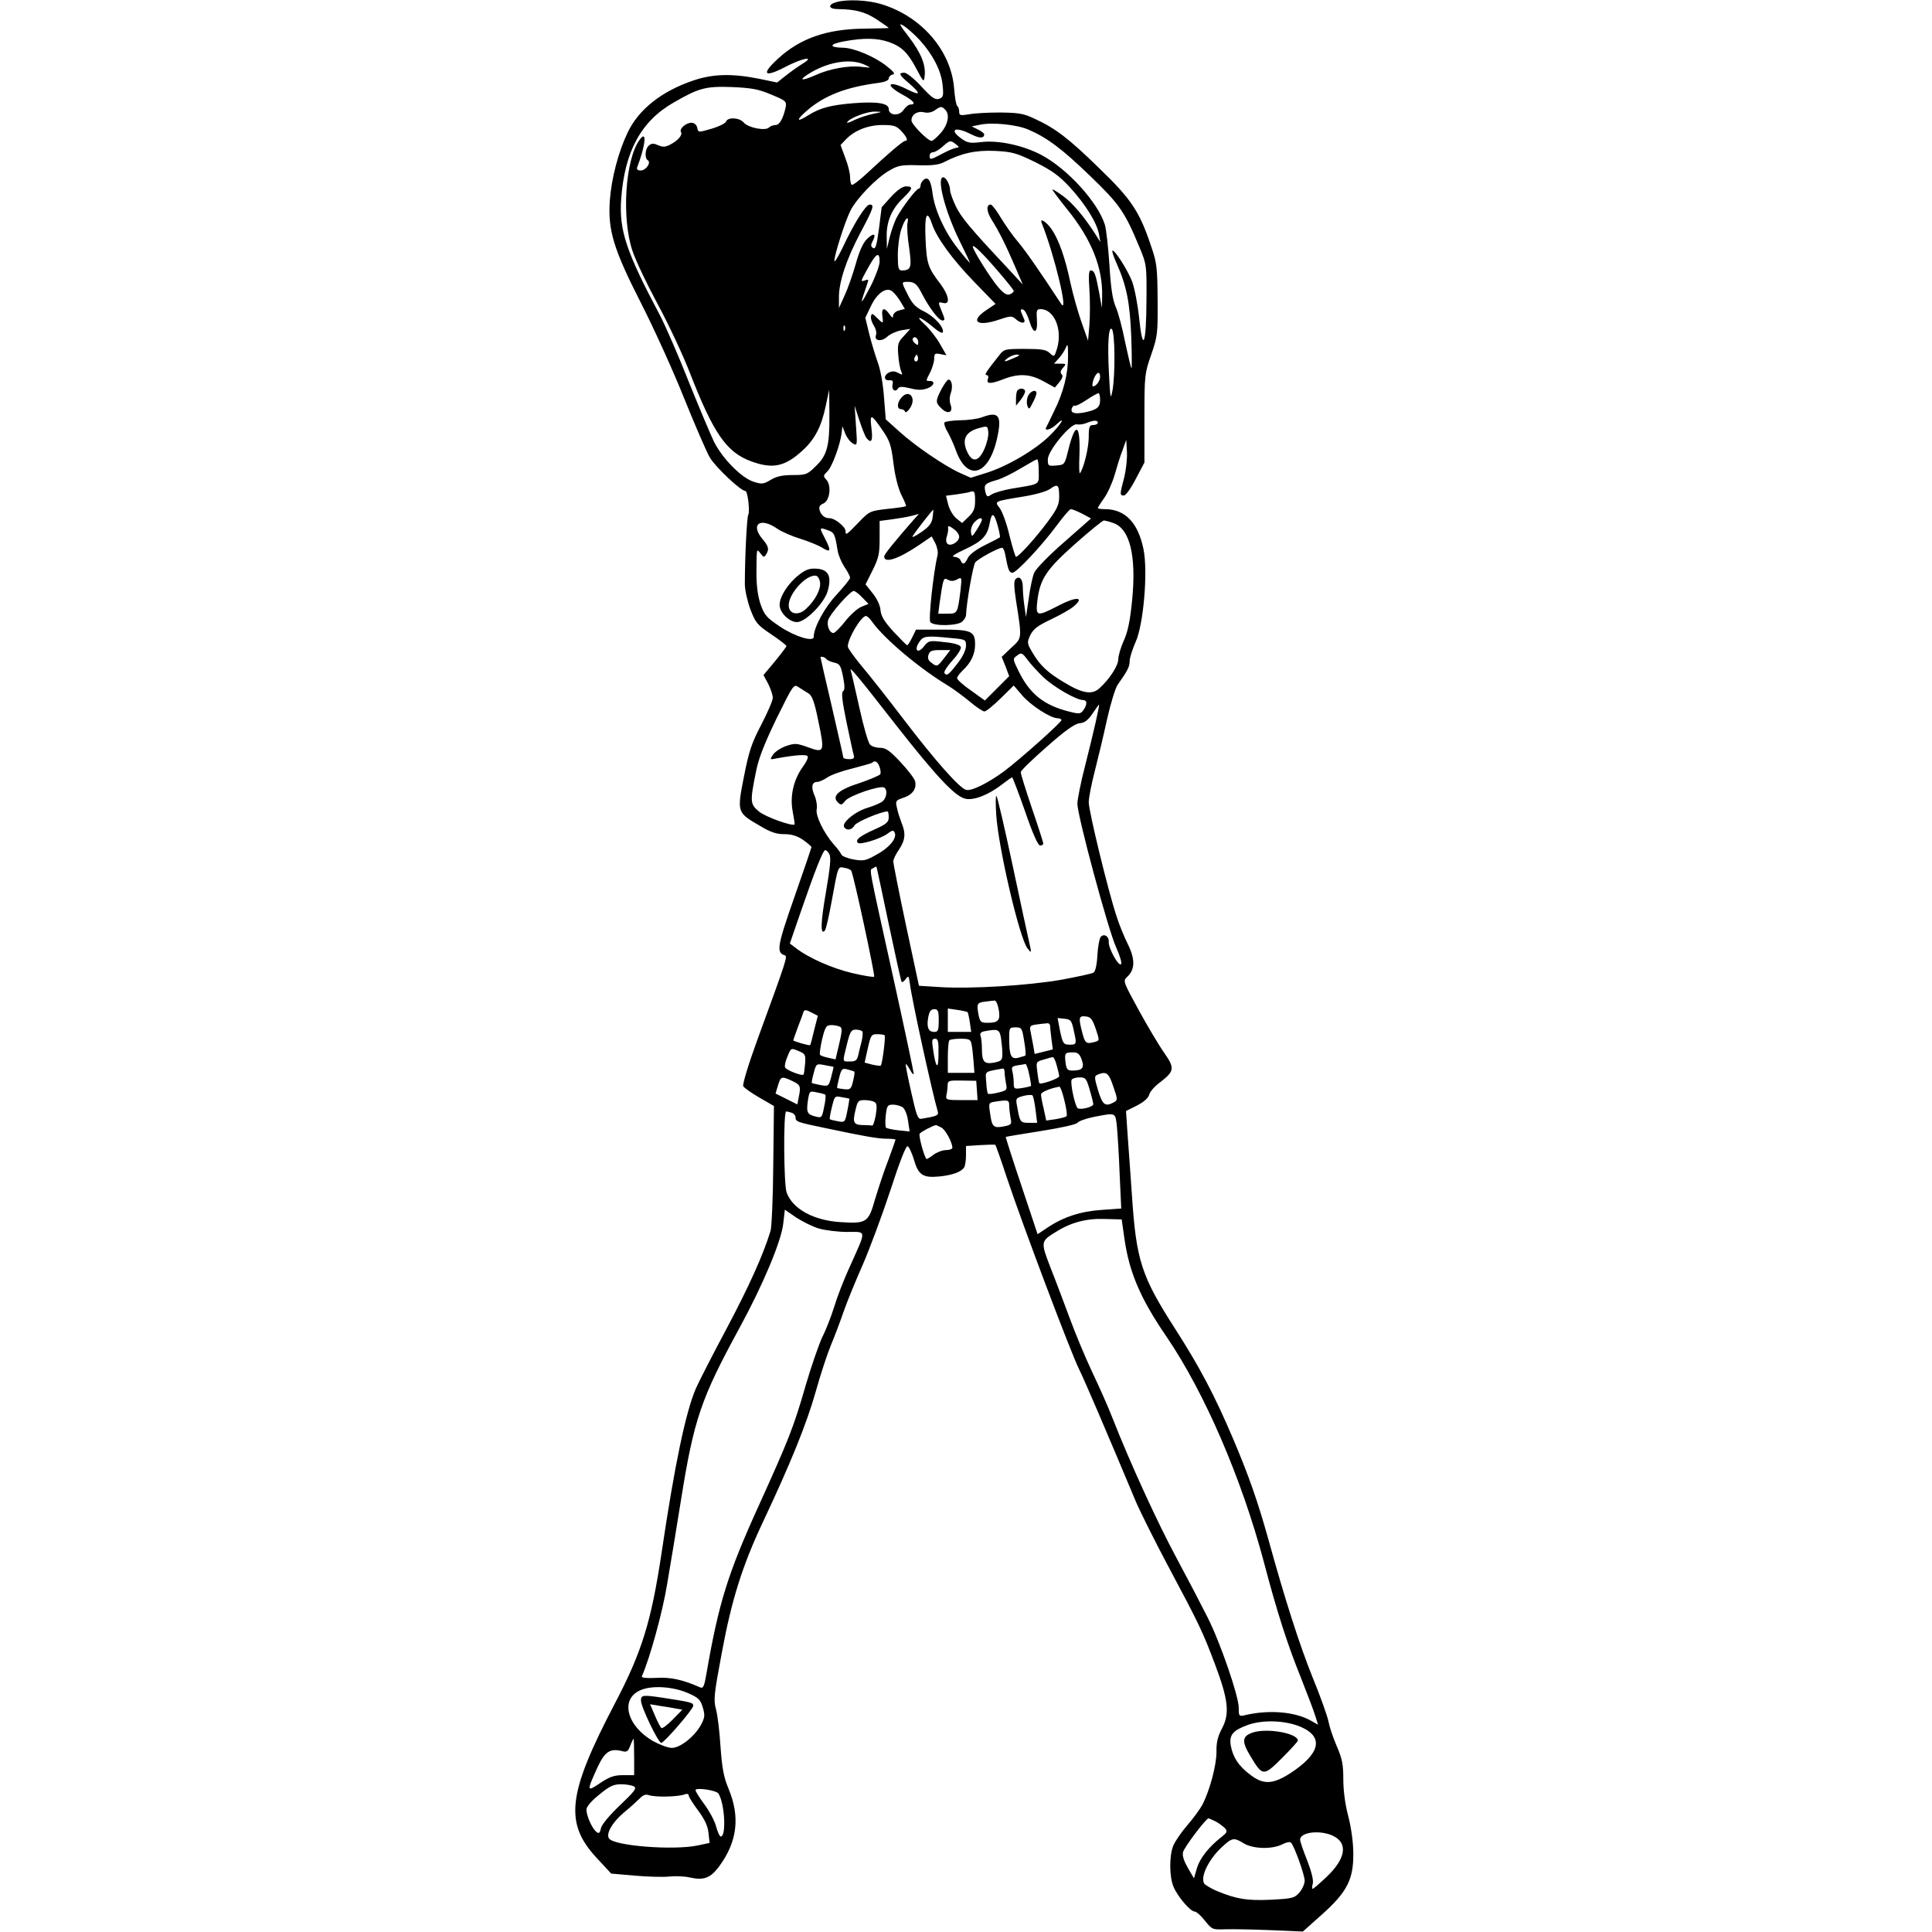 <?xml version="1.0" encoding="utf-8"?>
<!-- Generator: Adobe Illustrator 21.0.0, SVG Export Plug-In . SVG Version: 6.00 Build 0)  -->
<svg version="1.1" id="图层_1" xmlns="http://www.w3.org/2000/svg" xmlns:xlink="http://www.w3.org/1999/xlink" x="0px" y="0px"
	 viewBox="0 0 850 850" style="enable-background:new 0 0 850 850;" xml:space="preserve">
<g transform="translate(0,0) scale(1,1)">
	<path d="M388,1.9c17.7,5.5,30.6,20.6,31.8,37.3c0.3,3.8,0.9,7.1,1.3,7.4c0.5,0.3,0.9,1.4,0.9,2.5c0,1.7,0.4,1.8,4.3,1.2
		c2.3-0.5,8.5-0.8,13.7-0.8c8.1,0.1,10.3,0.4,15.1,2.7c9.2,4.2,15.1,8.7,28.6,21.9c14.1,13.6,17.7,19,22.8,34.4
		c2.5,7.2,2.7,9.5,2.8,23.5c0.1,14.7,0,15.9-2.8,24c-2.9,8.3-3,9-3,28v19.5l-3.8,7.2c-2.1,4.1-4.4,7.3-5.2,7.3
		c-1.9,0-1.9-0.4,0.1-7.9c0.8-3.3,1.4-8.4,1.2-11.3l-0.3-5.3l-1.6,4.5c-1,2.5-2.5,7.4-3.5,10.9s-3.1,8.1-4.6,10.2s-2.8,4.1-2.8,4.4
		c0,0.3,1.3,0.5,3,0.5c9,0,14.7,5.9,17.1,17.7c2,9.8,0,33.2-3.5,40.8c-1.4,3.2-2.6,6.9-2.6,8.4c0,2.4-0.9,4.2-5.3,10.4
		c-1,1.4-3.1,8.3-4.7,15.4c-1.5,7-4,17.3-5.4,22.8c-1.4,5.4-2.6,11.5-2.6,13.5c0,3.8,8.5,38.9,12.2,50c1.1,3.6,3.4,9.2,5,12.4
		c3.3,6.6,3.2,11.2-0.3,14.4c-1.9,1.8-1.8,2,5.2,14.8c3.9,7.1,8.9,15.5,11.1,18.6c4.7,6.7,4.5,8.1-1.6,12.8c-2.5,1.8-4.7,4.3-5,5.6
		c-0.4,1.5-2.3,3.2-5.4,4.8l-4.8,2.4l0.7,10.4c0.4,5.6,1.3,17.6,1.9,26.6c1.9,28.7,4.1,35.6,19,58.8c10.6,16.5,17.3,29.1,25.3,47.9
		c7,16.4,11.1,28.1,15.8,45c7.3,26.4,13.6,46.1,19.4,60.5c3.5,8.5,6.6,17.3,7,19.5s2,7,3.6,10.7c2.4,5.5,2.9,8,2.9,14.6
		c0,4.9,0.8,11.1,2.2,16.3c1.3,5.1,2.2,11.6,2.2,16.4c0.1,11.4-2.8,17-13.9,26.9l-8.3,7.4l-13.9-0.6c-7.6-0.3-16.5-0.5-19.9-0.4
		c-6,0.2-6.1,0.2-9.3-3.8c-1.7-2.2-3.8-4-4.5-4c-1.9,0-7.5-6.6-9.3-10.9c-1.9-4.5-1.9-13.7-0.1-18.1c0.8-1.9,3.6-6,6.2-9
		c2.6-3,5.6-7.1,6.6-9c3.3-6.4,6.2-17.4,6.2-23.2c-0.1-4.3,0.6-6.9,2.5-10.5c3.4-6.5,2.7-12.6-3.3-28.5c-5.3-14-6.7-17-21-43.8
		c-5.7-10.7-11.6-22.7-13.3-26.5c-14.3-34.1-22.8-53.9-25.3-59c-3.5-6.9-24.8-63.3-31.8-84.3c-2.6-7.9-4.9-14.4-5.1-14.5
		c-0.2-0.2-3.2-0.1-6.6,0.1l-6.3,0.4v4.1c0,2.3-0.4,4.7-0.8,5.3c-1.3,2-5.1,3.4-10.9,4c-7.3,0.7-9.3-0.6-11.3-7.7
		c-0.9-2.9-2.1-5.4-2.7-5.6c-0.7-0.3-3.6,7.1-7.6,19.5c-3.6,10.9-9.1,25.7-12.2,32.8c-3.1,7-7,16.5-8.5,20.9s-4,10.9-5.5,14.5
		s-4.5,12.7-6.6,20.2c-4,14.2-11.2,31.9-23,56.9c-9.3,19.7-14,34.6-18.4,58.4c-3.4,18.1-3.6,20.4-2.5,24.5c0.7,2.5,1.6,9.9,2,16.5
		c0.7,9.6,1.4,13.3,3.5,18.4c5.2,12.4,3.9,23.3-4,34.1c-3.9,5.3-6.8,6.4-13.1,5c-2.1-0.5-6.1-0.7-8.9-0.4c-2.7,0.3-9.6,0.1-15.3-0.4
		l-10.3-0.9l-6.4-6.9c-14.3-15.4-12.8-28.2,8-67.9c11.9-22.7,16-35.9,20.6-66.5c5.7-38.6,10.6-61.7,15-72c1.3-3,7.5-15.1,13.7-26.7
		c9.8-18.5,15.9-32,19.2-42.7c0.5-1.6,1.1-14.6,1.2-28.9l0.3-26.1l-6.4-3.7c-3.5-2-6.7-4.3-7.1-5c-0.4-0.8,2.3-9.7,6.2-20.4
		c13.2-36.1,13.4-36.8,12-37.2c-3.7-1.3-3.3-3.9,4.3-25.6c4.1-11.7,7.5-21.7,7.5-22s-1.7-1.8-3.7-3.2c-2.7-1.8-5.1-2.5-8.3-2.5
		c-3.5,0-6.1-0.9-10.9-3.8c-9.8-5.7-9.9-5.8-6.8-21.5c2.2-11.1,3.3-14.6,7.6-22.8c2.8-5.4,5.1-10.7,5.1-11.9c0-1.1-0.9-3.9-2-6.1
		l-2.1-3.9l5.1-6.1c2.7-3.3,5-6.3,5-6.7c-0.1-0.4-3.1-2.7-6.8-5.2c-6.1-4.1-6.8-5-9.1-11c-1.3-3.6-2.4-8.5-2.4-11
		c0-11.8,0.9-29.6,1.5-30.5c0.8-1.3-0.2-10.5-1.3-10.5c-2,0-13.1-10.5-15.6-14.7c-1.5-2.6-6.6-14.4-11.4-26.3
		c-4.7-11.8-13.2-30.5-18.8-41.5c-12.2-23.9-14.7-32.2-13.8-45.3c0.7-9.6,3.7-21.2,7.8-29.8c4.8-10.2,15-18.3,29-23
		c8.5-2.9,16.9-3.1,28.6-0.8l8.2,1.7l3.8-3c2.1-1.7,5.4-4,7.3-5.2c6.1-3.7,0-2.6-7.6,1.4c-9.2,4.8-10.6,3.2-3.3-3.5
		c9.9-9.2,21.8-13.3,38.6-13.4c5.7-0.1,10.3-0.2,10.3-0.3c0-0.2-2.4-1.8-5.2-3.7c-5.2-3.4-9.4-4.5-17.1-4.6c-4.3,0-4.7-2-0.6-3.1
		C372.8-0.4,381.9,0,388,1.9z M397.7,11.4c-2.5-1.5-2.2-0.8,2.2,4.9c5.4,7.1,7.5,12.4,6.9,17.2c-0.3,2.8-0.5,2.7-3.5-3
		c-3.9-7.4-6.6-10-12.2-12c-5.2-1.8-11.1-1.9-19.8-0.3c-6.6,1.2-6.8,2.7-0.3,2.8c4.7,0.1,13.9,3.9,19.1,8.1c3.2,2.5,3.9,3.5,2.6,3.7
		c-0.9,0.2-1.7,1-1.7,1.7c0,0.9-1.7,1.6-4.7,2c-14,1.8-23.5,5.5-31.1,12c-5.2,4.5-4.9,5.6,0.6,2.1c5-3.1,9.7-4.4,19.8-5.2
		c10.2-0.8,15.4,0,15.4,2.5c0,3,4.6,3.3,6.5,0.5c0.9-1.3,2.2-2.4,3-2.4c2.8,0,1.5-1.7-3.5-4.4c-8.2-4.5-6.1-6.5,2.3-2.2
		c5.8,2.9,6,1.9,0.7-2.7c-4.5-3.8-4.9-4.7-2.1-4.7c1,0,4.4,2.7,7.5,6.1c4.5,4.9,6,5.9,7.7,5.4c1.9-0.7,2.1-1.2,1.6-6.1
		c-0.6-6.3-4.3-13.4-10-19.7C402.4,15.2,399.2,12.4,397.7,11.4z M356.9,31.8c-5.9,3.5-4.8,4.2,1.8,1.3c6-2.8,14.8-4.4,20.2-3.7
		c4.6,0.5,4.6,0.5,1.6-0.9C374.5,25.7,365.2,27,356.9,31.8z M322,38.3c-11.6-0.4-14.5,0.4-25.6,6.8c-14.4,8.2-21.6,21.6-23.1,42.4
		c-1,13.8,2.2,23.3,17.2,51.5c2.4,4.7,8.1,17.7,12.5,28.9c4.5,11.2,9.5,23,11.1,26.4c3.9,7.7,12.3,16.1,17.6,17.7
		c3.5,1.1,4.3,1,7.4-0.9c2.5-1.5,5.1-2.1,9.6-2.1c5.8,0,6.5-0.2,10.1-3.8c5.1-4.8,6.2-9,6.1-22.7l-0.1-11l-1.5,7
		c-1.9,9.2-4.8,14.7-10.1,19.6c-7.8,7.2-13.2,8.4-22.9,4.8c-10.7-4-16.4-12.2-26.8-38.9c-3.1-8-9.5-21.6-14.2-30.3
		s-9.7-19.2-11.1-23.5c-4.8-14.5-3.1-40.1,3.2-48.7c3.3-4.6,2.7,2.2-1.1,12.2c-0.3,0.8,0.3,1.3,1.6,1.3c2.3,0,4.7-3.5,3.1-4.5
		c-1.5-0.9-1.2-5.1,0.5-6.5c1.2-1,2.1-1,4.1-0.1s3.1,0.8,5.3-0.3c3.4-1.8,5.5-4.2,4.7-5.5c-0.9-1.4,2.2-4.1,4.6-4.1
		c1.1,0,2.2,0.8,2.5,2c0.6,2.4,0.2,2.4,6.8,0.5c2.9-0.9,5.6-2.2,5.9-3c0.8-2.1,5.9-1.8,7.8,0.4c1.9,2.3,9.5,3.8,11.1,2.2
		c0.6-0.6,1.9-1.1,2.9-1.1c1.8,0,3.4-2.9,4.5-8c0.4-2.4-0.1-2.8-6.4-5.4C333.6,39.2,330.8,38.7,322,38.3z M411.3,48.5
		c-1.4,1-3.2,1.3-4.8,0.9c-2.9-0.7-5.5,1-5.5,3.6c0,1.7,7.2,9,8.9,9c0.5,0,2.3-1.6,4-3.5c3.2-3.7,4.1-8.1,1.9-10.3
		C414.3,46.7,413.9,46.7,411.3,48.5z M385,49.1c-3.5-0.1-11.2,2.8-12.3,4.7c-0.4,0.5,1.1,0.1,3.2-1c2.1-1,5.8-2.2,8.2-2.7
		C388.4,49.2,388.4,49.2,385,49.1z M431,54.9l-3.5,0.7l2.8,1.4c1.5,0.7,2.7,1.7,2.7,2.1c0,1.9-2.2,1.8-5.9-0.1
		c-6.9-3.5-9.8-2.1-4.1,2c2.6,1.9,3.9,2.1,8.8,1.5c7.6-0.9,18.5,1.5,26.4,5.7c11.5,6.1,24.9,20.9,27.9,30.7c0.6,2,1.5,9.9,2,17.7
		c0.6,10.1,1.4,15.3,2.8,18.5c1.1,2.4,2.9,9.3,4.1,15.4c1.3,6,2.5,11.2,2.8,11.5c0.2,0.3,0.2-6-0.1-14c-0.6-14.9-2-22.2-6.6-32.5
		c-1.2-2.6-1.9-5-1.7-5.2c0.8-0.8,6.7,8.4,8.7,13.6c1.1,3,2.5,10.4,3.1,16.3c1.6,15.3,3.1,11.5,3.2-8.2c0.1-15.4,0.1-15.6-3.2-23.5
		c-6.4-15.4-8.8-18.8-21.6-31.1c-12.3-11.9-19-16.9-27.2-20.4C447.3,54.8,436.4,53.7,431,54.9z M388.3,55c-6.4,0-12.5,2.4-16.3,6.5
		l-2.2,2.3l2.1,5.7c1.2,3,2.1,6.8,2.1,8.4c0,1.5,0.3,3.1,0.7,3.4c0.3,0.4,3.4-1.9,6.8-5.1c9.2-8.6,15.8-14.2,16.7-14.2
		c1.5,0,0.8-1.7-1.7-4.4C394.4,55.4,393.3,55,388.3,55z M414.7,64.5c-1.5,1.4-3.5,2.5-4.3,2.5s-1.4,0.7-1.4,1.5c0,2,0.3,1.9,5.8-1
		c2.6-1.4,5.4-2.5,6.2-2.5c1.1-0.1,1-0.4-0.4-1.5C418.1,61.6,418,61.6,414.7,64.5z M437.9,66.4c-8.6-0.4-15,1-22.5,4.9
		c-2.3,1.2-5.4,1.6-11.5,1.4c-7.5-0.2-8.9,0.1-12.9,2.5c-5.5,3.2-14.1,12.1-16.8,17.4c-2.4,4.7-7.2,19.8-7.1,22.2
		c0,0.9,1.6-1.7,3.6-5.8c4.9-10.5,10.2-19,11.9-19c2.2,0,1.8,1.4-4,12.3c-6.2,11.7-9.6,21.9-9.5,28.6v4.6l2.5-5.5
		c1.4-3,3.6-9.3,4.9-13.9c1.5-5.4,3.2-9.3,4.9-10.9c2.9-2.9,4.3-2.5,2.6,0.8c-1,1.8-0.9,2.4,0.1,3.1c1.1,0.7,1.6-1.1,2.6-8.4
		c0.6-5.1,1.2-9.3,1.2-9.5c0.1-0.1,2-2.3,4.2-4.7c2.7-2.9,5-4.5,6.5-4.5c3.3,0,3,1-1.2,5.1c-5,4.7-7.4,10.2-7.3,16.9l0.1,5.5l1.2-5
		c0.7-2.8,2-6.5,2.9-8.4c2.1-4.2,8.8-13.1,9.9-13.1c0.4,0,0.8-0.6,0.8-1.4c0-0.7,0.6-1.9,1.4-2.5c1.9-1.6,3.2,0.3,3.9,6.1
		c1,7.3,5.3,16.8,11,24c2.8,3.6,5.3,6.5,5.4,6.4s-2-4.6-4.7-10c-6.2-12.7-10.1-27.6-7-27.6c1.2,0,3,3.3,3,5.7c0,1,1.1,4,2.4,6.8
		c2.2,4.8,6.5,10,22.3,26.8l7.3,7.9l-3.4-7.9c-4-9.3-7-15.4-10.3-20.6c-2.3-3.7-2.5-6.7-0.4-6.7c0.5,0,2.5,2.5,4.3,5.6
		c1.8,3,5.2,7.9,7.6,10.7c3.6,4.3,9.7,13.1,19,27.3c3.6,5.6-2.9-21.6-8.5-35.5c-1-2.5,2.1-0.5,4.4,2.8c3.2,4.7,5.9,12.5,8.2,23.3
		c1.1,5.1,3.3,13,4.9,17.5l2.9,8.2l0.6-7c0.3-3.9,0.3-10.8,0-15.5c-0.4-5.7-0.3-8.4,0.5-8.4c1.7,0,2.2,1.4,3.7,9.3l1.3,7.2l0.1-5.1
		c0.3-12.7-4.7-25.1-15.3-38.2c-3.6-4.5-6.6-8.5-6.6-8.8s2,0.9,4.5,2.7c4.3,3.1,9.4,9.1,14.4,16.9l2.2,3.5l-0.6-3.5
		c-0.9-5-6-13.2-12.8-20.6c-4.7-5.1-7.8-7.3-15.1-11C447.2,67.3,445.4,66.8,437.9,66.4z M407.2,105.2c0.5,10.8,1,12.5,6.6,19.8
		c3.7,5,4.4,9.1,1.2,8.3c-2.4-0.6-2.4-0.5-0.5,4.1c1.3,3.1,1.3,3.6,0.1,3.6c-1.6,0-6-5.9-9.1-12c-2.1-4.1-3.2-5-6.2-5
		c-2.8,0-2.8,0,0.2,5.9c1.9,3.8,3.5,5.4,7,7.1c4.5,2.2,9,7.1,8.3,9.2c-0.2,0.6-1.8-0.2-3.8-1.9c-5.6-4.8-9.2-6.2-4.3-1.7
		c2.3,2.1,5.4,6.1,6.9,8.8l2.8,4.9l-2.7-0.5c-2.4-0.5-2.7-0.2-2.7,2.1c0,1.4-0.9,4.3-1.9,6.2c-1.7,3.2-1.8,3.6-0.4,3.5
		c3-0.2,2.4,2.2-0.8,3.3c-2.3,0.8-4.3,0.8-7.6-0.1c-3.5-0.8-4.7-0.8-5.3,0.2c-1.1,1.8-2.9,0.4-2.3-1.9c0.3-1.4,0-1.9-1.3-1.8
		c-2.5,0.3-2.8-2-0.5-3.3c1.6-0.8,2.7-0.8,4.3,0.1c1.9,1,2,0.9,1.3-0.7c-0.5-1.1-1.1-4.3-1.3-7.2c-0.4-4.8-0.1-5.7,2.5-8.4l2.8-3.1
		l-3.9,0.6c-2.1,0.4-4.9,1.6-6.2,2.8c-2.6,2.4-6,1.9-5-0.7c0.4-0.9-0.1-2.8-0.9-4.1c-0.9-1.3-1.5-3.2-1.3-4.1
		c0.3-1.5,0.6-1.4,2.6,0.6c2.8,2.8,2.9,2.8,2.4-0.8s0.9-3.9,3.1-0.8c1.3,1.8,1.6,1.9,1.6,0.7c0.1-0.9,1.2-2,2.6-2.3l2.6-0.7l-1.8-3
		c-1-1.7-2.5-3.7-3.5-4.5c-2.6-2.5-6.9,0.4-9.7,6.4l-2.4,5l1.8,7.4c1,4,2.7,9.5,3.7,12.3c1.1,2.9,2.3,9.3,2.7,15l0.8,10l5.9,5.3
		c6.9,6.3,20.1,15.3,26.8,18.3l4.7,2.1l6.7-2.1c9.1-2.8,21.6-10.1,28-16.4c5-4.9,7.6-9.3,2.9-4.9c-2.2,2.1-5.2,3-4.5,1.4
		c0.2-0.4,1.8-3.6,3.5-7.2c4.2-8.3,6.3-16.8,6.2-24.5c0-5-0.2-5.6-1-3.5c-0.6,1.4-2,3.5-3.1,4.7l-2.1,2.3h2.8c2.6,0,2.7,0.1,1.2,1.8
		c-1.2,1.3-1.3,2.2-0.6,2.9c0.7,0.7,0.3,1.7-1,3.4l-2,2.4l-5.1-2.8c-6-3.3-11-3.5-18-0.7c-5.4,2.1-7.3,1.9-6.3-0.5
		c0.3-0.8,0-1.5-0.7-1.5c-1.1,0,0-1.6,5.7-8.8c2-2.6,2.5-2.7,11.1-2.7c7.3,0,9.4,0.3,11,1.8c2,1.9,2.1,1.8,3.3-2.1
		c2.4-8.3-1.3-17.2-7.3-17.2c-1.7,0-1.9,0.6-1.6,4.7c0.4,6.2-1.5,6.6-3.3,0.6c-0.8-2.6-2-4.9-2.8-5.1c-1-0.3-1.2,0-0.8,1.2
		c0.4,0.9,1,2.3,1.3,3.1c0.8,2-1.5,1.9-3.7-0.1c-1.7-1.5-2.3-1.5-7.6,0.3c-9.6,3.2-12.7,0.6-5.3-4.3l4-2.7l-9.4-9.7
		c-9.7-10-16.6-19.5-18.6-25.6C407.8,91.9,406.7,94.5,407.2,105.2z M396.6,100.7c-0.9,2.6-1.6,7.7-1.6,11.5c0,5.8,0.3,6.8,1.8,6.8
		c4-0.1,4.4-1.2,3.2-9.9c-0.7-4.4-1-9.2-0.8-10.6C400.1,94.3,398.3,95.7,396.6,100.7z M428,108.5c0,1.5,7.9,14.1,11.3,18
		c2.3,2.6,3.7,3.5,5,3c0.9-0.4,1.7-1,1.7-1.5c0-0.4-2.9-4-6.4-8.1C432.6,111.7,428,107.2,428,108.5z M382.1,117.5
		c-3.5,6.3-3.7,6.6-1.6,5.9c0.8-0.4,1.5-0.4,1.5-0.1c0,0.2-0.7,2.4-1.5,4.7c-2.3,6.6-1.7,6.1,2.5-2c2.1-4.1,3.9-9,4-10.8
		C387,110.6,385.6,111.2,382.1,117.5z M371.6,143.3c-0.3-0.4-0.6,0.2-0.5,1.3c0,1.1,0.3,1.4,0.6,0.6
		C372,144.5,371.9,143.6,371.6,143.3z M489.2,144.8c-1.5-1.5-2,6.4-1.3,19.7c0.6,11.3,0.7,11.7,1.6,7c0.5-2.8,0.9-9.7,0.8-15.3
		C490.3,150.5,489.8,145.4,489.2,144.8z M401.6,148.9c-0.3,0.5,0.1,1.4,0.9,2.1c1.2,1,1.5,1,1.5-0.3
		C404,148.8,402.4,147.6,401.6,148.9z M403.8,156.9c-0.4-1.1-0.6-1.1-1.2,0c-0.9,1.3,0,2.8,1,1.8C403.9,158.4,404,157.6,403.8,156.9
		z M447.4,156c-1.1,0-2.9,0.7-4,1.5c-2.5,1.9-1.5,1.9,2.7,0C448.6,156.5,449,156.1,447.4,156z M481.1,167c-0.5,1.6-0.7,3-0.2,3
		c1.3,0,3.1-2.4,3.1-4.2C484,163,482.3,163.7,481.1,167z M483.3,173c-0.5,0-2.8,1.3-5.2,2.9c-2.5,1.7-4.8,2.8-5.2,2.6
		c-0.4-0.3-0.9,0.2-1.3,1c-0.8,2.1,1,2.8,5.2,2c5.7-1.1,7.2-2.2,7.2-5.5C484,174.3,483.7,173,483.3,173z M378.1,185l-2.1-6.5
		l0.6,8.9c0.6,8.6,0.6,8.8-1.4,7.7c-1.1-0.6-2.6-2.5-3.3-4.3l-1.3-3.3l-0.3,3c-0.7,5.4-4.3,15.2-6.4,17c-1.7,1.7-1.8,2-0.3,3.6
		c2.3,2.6,1.5,9.1-1.3,10.4c-1.7,0.7-2.1,1.5-1.7,3c0.8,2.3,2.2,3.5,4.5,3.5c2.2,0,6.9,3.8,6.9,5.6c0,2.1,0.4,1.8,5.7-3.7
		c4.8-5,5-5.1,12.7-6c4.3-0.4,8-1,8.2-1.2c0.2-0.1-0.7-2.4-2-4.9c-1.4-2.8-2.8-8.2-3.5-13.9c-1-8.2-1.7-10.1-4.9-14.7
		c-5-7.3-5.6-7.4-4.8-0.8c0.7,5.5,0,7-2.2,4.3C380.7,192.1,379.3,188.6,378.1,185z M478,186.1c-1.4,0.6-3.3,0.8-4.2,0.6
		c-2.6-0.7-12.8,11.6-12.8,15.4c0,2.9,0.2,3,3.7,2.7c3.7-0.3,3.7-0.3,5.4-7.2c3.1-12.4,5.3-11.1,4.8,2.8c-0.2,4.7-0.1,8.2,0.2,7.8
		c1.6-1.8,3.9-11.1,3.9-15.9c0-4.6,0.3-5.3,2-5.3c1.1,0,2-0.5,2-1C483,184.8,481.3,184.8,478,186.1z M456.3,202.1
		c-0.5,0-3.7,1.9-7.3,4c-3.6,2.2-8.3,4.5-10.5,5.1c-5.2,1.5-5.7,2-5,5.1c0.6,2.4,0.9,2.5,2.8,1.2c1.2-0.7,5.1-1.9,8.7-2.5
		c13.1-2.2,12-1.5,12-7.6C457,204.4,456.7,202,456.3,202.1z M462,215.1c-1.5,1.1-6.4,2.5-12,3.4c-12.8,2.1-12.5,2-10.2,5
		c1.1,1.4,3.1,6.8,4.3,12c1.3,5.2,2.6,9.5,2.9,9.5c1.1,0,8.8-8.5,13.9-15.4c4.3-5.8,5.1-7.6,5.1-11.2
		C466,213.2,465.3,212.7,462,215.1z M426.5,216.5c-0.5,0.2-3.1,0.6-5.6,1l-4.7,0.6l1,4c0.6,2.2,2.2,4.9,3.6,6l2.5,2l2.9-2.8
		c2.2-2.1,2.8-3.6,2.8-7C429,216.2,428.7,215.7,426.5,216.5z M410.6,224.3c-0.2-0.3-7.8,9.5-9.1,11.6c-0.4,0.8,1.2,0,3.7-1.7
		c3.5-2.4,4.7-3.9,5.1-6.4C410.5,226,410.7,224.4,410.6,224.3z M471.1,224c-0.5,0-3.3,3.3-6.2,7.2c-6.4,8.7-17.7,20.8-19.5,20.8
		c-1.4,0-1.9-1.4-3-7.3c-0.3-2-1-3.7-1.5-3.7c-1.7,0-10.5,4.8-11.8,6.4c-1,1.2-3.9,17.8-4.1,23.3c0,0.6-0.7,1.9-1.6,2.7
		c-1.9,2-12.7,2.2-14.1,0.3c-0.9-1.1,1.4-22.2,3.2-29.5c0.3-1.2-0.2-3.6-1-5.2l-1.6-3l-5.7,3.9c-9.1,6.1-15.2,8.1-15.2,4.9
		c0-0.9,4.8-6.8,13.3-16.5l2-2.2l-3.4,0.9c-1.9,0.5-5.8,1.1-8.6,1.5l-5.3,0.7v7.7c0,6.7-0.4,8.6-3.1,14l-3.1,6.2l3.2,4
		c1.9,2.4,3.3,5.4,3.4,7.5c0.3,2.6,1.7,4.9,5.7,9.3c3,3.2,5.7,5.9,6,6c0.3,0,1.3-1.5,2.2-3.4l1.7-3.5h11.4c13,0,14.6,0.7,14.6,6.6
		c0,4.1-1.8,8-5.4,11.3c-1.4,1.4-2.6,2.9-2.5,3.5c0,0.6,2.7,3.1,6.1,5.4l6.1,4.4l5.4-5.4l5.3-5.3l-1.6-4.3l-1.7-4.2l4.2-4
		c4.8-4.4,4.8-3.7,2.1-20.8c-0.9-5.9-1-8.6-0.2-9.4c1.7-1.7,3.2,0,3.2,3.6c0,1.8,0.3,5.5,0.7,8.2l0.7,4.9l1.2-8.2
		c0.6-4.6,1.7-9.7,2.4-11.3c0.7-1.7,6.5-7.7,13.2-13.5l11.8-10.4l-3.9-2.1C473.9,224.9,471.7,224,471.1,224z M435.5,229.8
		c-1,5.9-3.2,8.2-10.8,11.8c-4.6,2.1-6.4,3.3-4.9,3.4c1.2,0,2.5,0.7,2.8,1.5c0.9,2.2,1.9,1.8,3.2-1c0.7-1.5,3.6-3.7,7.4-5.6
		c3.5-1.7,6.5-3.3,6.7-3.5s-0.2-2.4-0.9-4.9C437.4,225.6,436.4,225.1,435.5,229.8z M428.6,229.9c-1,1.1-1.6,3-1.4,4.3
		c0.3,2.2,0.5,2.1,2.6-1.2c1.2-1.9,2.2-3.8,2.2-4.3C432,227.4,430.3,228,428.6,229.9z M485.6,229c-0.6,0.1-6.3,4.7-12.6,10.3
		c-12.7,11.3-15.4,15.4-16.6,24.9c-0.8,7.1-0.3,7.2,9.2,2.3c7.8-4.1,11.8-4,6.9,0.2c-1.6,1.4-6.3,4-10.3,5.9
		c-5.7,2.7-7.5,4.1-8.9,6.8c-1.5,3.3-1.5,3.6,1,7.8c3.2,5.5,6.7,8.8,14,13.1c7.9,4.8,12.2,5.5,15.4,2.5c4.5-4,8.3-10,8.3-12.8
		c0-1.5,1.1-5.2,2.4-8.1c1.8-3.9,2.8-8.8,3.7-17.9c1.9-19.5-1-31.4-8.3-33.9C488.1,229.5,486.2,229,485.6,229z M335.5,237.2
		c2.7,3.2,3,4.5,1.5,6.8c-0.8,1.3-1.1,1.2-2.4-0.5c-1.8-2.3-1.7-2.5-1.8,8.5c0,5.8,0.6,10.2,1.8,13.8c1.7,4.8,2.6,5.9,8.6,9.9
		c6.6,4.4,14.8,6.9,14.8,4.5c0-4.1,4.8-13,10.1-18.6c3.2-3.5,5.9-6.8,5.9-7.4c0-0.6-1.1-2.8-2.5-4.8c-1.3-2-2.7-5.2-3-7.3
		c-1.2-7.4-1.5-7.9-4.5-8.9c-3.6-1.3-3.6-1.2-1,3.8c2.8,5.4,2.5,6.3-1.2,4c-1.8-1.1-6.2-2.9-9.8-4s-8.2-3.1-10.2-4.5
		C334.4,227.4,330,230.7,335.5,237.2z M419.4,232.6c-1.8-1.3-2.4-1.4-2.3-0.4c0.2,0.7-0.1,2.4-0.5,3.7c-0.5,1.3-0.4,2.7,0.2,3.3
		c1.4,1.4,5.2-0.8,5.2-3.1C422,235.1,420.8,233.5,419.4,232.6z M417.1,255.1c-2-1.1-2.1-0.9-3.7,10.1l-0.6,4.8h4
		c4.5,0,4.5-0.1,5.8-10.4c0.6-5.7,0.6-5.8-1.5-4.7C419.7,255.7,418.4,255.8,417.1,255.1z M375.6,260c-1.6,0-10.6,10.3-11.3,12.9
		c-0.6,2.5,0.7,5.6,2.4,5.6c0.6,0,2.9-2.3,5.1-5.1s5.4-5.7,7.1-6.4l3.2-1.3l-2.7-2.8C377.9,261.3,376.2,260,375.6,260z M381,271
		c-2.1,0-8,9.9-8,13.4c0,0.8,2.7,4.5,5.9,8.4c3.3,3.9,11.7,14.5,18.6,23.6c13.9,18.2,24.5,30.2,27.5,31.1c2.3,0.7,9.6-2.9,16.8-8.2
		c7.3-5.5,25.2-21.5,25.2-22.5c0-0.4-0.8-0.8-1.7-0.8c-3.1,0-11.9-5.7-15.7-10.2l-3.6-4.2l-5.8,5.7c-3.2,3.1-6.3,5.7-7.1,5.7
		c-0.7,0-3.6-1.9-6.4-4.3c-2.9-2.4-7-5.4-9.2-6.8c-12.6-7.5-28.2-20.6-33.7-28.2C382.8,272.2,381.5,271,381,271z M404.4,282.5
		c-2.4,3.6-0.6,5.3,2,2c2.2-2.7,2.4-2.8,9-2c4.4,0.4,6.9,1.2,7.3,2.1c0.3,0.8-1.2,3.3-3.6,5.9c-2.3,2.5-3.9,5-3.6,5.6
		c1,1.5,1.9,0.8,5.9-4.4c2.2-2.8,3.6-5.8,3.6-7.6c0-2.7-0.1-2.8-6.7-3.4C407.3,279.6,406.2,279.8,404.4,282.5z M418.1,286h-4.5
		c-3.6,0-4.6,0.4-5.1,2.1c-0.5,1.4-0.1,2.5,1.2,3.4c2.5,2,2.7,1.9,5.7-2L418.1,286z M452,290.2c-2.3-3.1-2.7-3.2-4.5-1.8
		c-2,1.4-2,1.5,0.6,6.8c5,10.2,11.2,15.1,22.4,17.9c4.3,1.1,4.9,1,6.1-0.6c1.8-2.5,1.8-4.5-0.1-4.5c-3,0-13-5.8-17.5-10.1
		C456.5,295.5,453.3,292,452,290.2z M361,289.2c0,0.2,2.2,10,5,21.8c2.7,11.8,5,21.8,5,22.2c0,0.5,1.2,0.8,2.6,0.8
		c1.9,0,2.4-0.4,2-1.8c-0.3-0.9-1.7-7.5-3.2-14.6c-1.9-9.2-2.3-13-1.5-13.5s0.8-2.2,0-6.4c-1-5-1.5-5.7-4-6.2
		c-1.6-0.4-3.1-1.1-3.4-1.6C363,289.1,361,288.6,361,289.2z M374.3,295c0.3,0.9,2,8.3,3.8,16.4c1.8,8.2,3.9,15.5,4.7,16.2
		c0.7,0.8,2.7,1.4,4.4,1.4c2.5,0,4.2,1.2,8.9,6.2c3.3,3.5,6.2,7.3,6.5,8.5c0.8,3.2-1.1,6-5.2,7.3c-3.3,1.1-3.5,1.4-2.8,4.3
		c0.3,1.8,1.3,4.7,2,6.6c2,4.8,1.7,7.7-1.1,11.9c-1.4,2-2.5,4.3-2.5,5.2c0,0.8,2.5,13.5,5.6,28.1l5.7,26.6l9.6,0.6
		c13.7,0.8,38.5-0.7,53.3-3.3c6.9-1.3,13.2-2.6,13.9-3.1c0.8-0.4,1.5-3.5,1.7-7.6c0.2-3.7,0.9-7.3,1.4-8c1.4-1.8,3.8-0.4,3.6,2.1
		c-0.2,2.7,4.3,10.9,5.4,9.8c0.5-0.5-0.5-3.7-2.1-7.3c-3.4-7.2-17.1-58-17.1-63.3c0-1.8,1.5-9.4,3.4-16.7
		c3.9-15.4,6.5-26.9,6.1-26.9c-0.1,0-1.4,1.8-2.8,3.9c-2,2.9-3.4,4.1-5.7,4.3c-2.1,0.2-6.3,3.1-14.4,10.3
		c-6.3,5.5-11.5,10.5-11.5,11.2c-0.1,0.7,2.2,7.8,4.9,15.9c2.8,8.1,5,15.1,5,15.5c0,0.5-0.6,0.9-1.4,0.9c-0.9,0-3.3-5.3-6.6-15
		c-2.9-8.3-5.5-15-5.7-15c-0.3,0-2.2,1.4-4.3,3c-5.9,4.6-12.5,7.3-16.3,6.4c-4.5-1-12.7-9.7-30.5-32.4
		C377.2,297.2,373.5,292.8,374.3,295z M351.3,302.3c-2.1-1.4-2.3-1.1-9.7,13.9c-5.4,11.2-7.9,17.6-9,23.3
		c-2.7,13.4-2.6,14.3,1.4,17.6c2.8,2.3,14.7,6.6,15.6,5.6c0.1-0.1-0.3-2.8-0.9-6c-1.2-6.7,0.5-13.9,4.7-19.6
		c1.4-1.9,2.3-3.8,1.9-4.4c-0.5-0.9-5.6-0.5-13.3,0.9c-3.4,0.7-3.4,0.7-1.9-1.6c0.9-1.3,3.5-3,5.8-3.8c3.9-1.3,4.7-1.2,9.7,0.6
		c7.1,2.6,7.3,2.1,4.4-11.7c-1.7-8.4-2.7-11.1-4.4-12.1C354.5,304.3,352.5,303.1,351.3,302.3z M383.8,335.5
		c-0.2,0.3-4.2,1.4-8.8,2.6c-4.6,1.1-9.6,2.9-11.1,4c-1.5,1-3.4,1.9-4.3,1.9c-2.4,0-2.9,2.2-1.2,6.1c0.8,1.8,1.2,4.5,0.9,6
		c-0.5,2.9,3.1,10.3,7.5,15.4c1.7,1.8,3.1,3.8,3.4,4.5c0.2,0.6,2.5,1.6,5.2,2.1c4.4,0.8,5.4,0.6,9.9-1.9c5.7-3,9.3-7.2,8.4-9.7
		c-0.6-1.4-1-1.4-3.4,0.4c-3.1,2.2-11.9,4.9-12.9,3.9c-1.2-1.3,0.8-2.9,7.2-5.8c5.4-2.4,6.4-3.3,6.4-5.4c0-1.4-0.2-2.6-0.5-2.6
		c-2.8,0-13.7,4.6-14.5,6.1c-1.2,2.1-3.5,2.5-4.6,0.8c-1.2-1.9,4.8-6.9,10.3-8.5c2.9-0.9,6-2.2,6.8-3c1.7-1.8,2-5,0.5-5.9
		c-1.8-1.1-15.2,3.5-17.1,5.8c-1.6,2-1.9,2-3.3,0.7c-2.8-2.8,0.4-5.6,9.9-8.6c4.6-1.6,8.6-3.3,8.8-3.8c0.3-0.6,0.1-2.1-0.4-3.4
		C386.1,335.1,384.9,334.4,383.8,335.5z M363.1,374c-1,0-4.4,8.6-11.2,28.3l-4.4,12.8l2.5,1.9c5.6,4.4,16.3,9.1,24.9,11.1
		c5.1,1.2,9.4,1.9,9.7,1.6c0.5-0.4-9.1-45.2-10.1-46.6c-0.2-0.5-1.6-1.1-3-1.3c-2.9-0.6-2.7-1.1-5.6,14.7c-1.2,6.6-2.5,12.4-3,12.9
		c-2,2.3-1.9-3.3,0.5-17c1.8-10.5,2.3-15.2,1.5-16.5C364.4,374.8,363.5,374,363.1,374z M385.6,381.3c-0.1-0.1-0.8,0.2-1.5,0.7
		c-1.7,1-2.5-3.5,9.4,50.4c4.7,21.3,8.5,39.3,8.5,40c-0.1,0.6-0.8-0.2-1.6-1.7c-0.9-1.6-1.7-2.7-1.9-2.5c-0.2,0.1,0.9,5.7,2.4,12.3
		c2.4,10.7,2.9,12,4.6,11.7c6.7-1.1,7.5-1.5,7.1-3.1c-2.5-8.5-11.5-49.6-12.3-56.4c-0.5-3.4-0.6-3.6-1.8-2c-0.7,1-1.6,1.6-1.8,1.3
		c-0.3-0.3-2.8-11.8-5.7-25.5C388.1,392.7,385.7,381.4,385.6,381.3z M437.6,440.2c-0.6,0-2.6,0.3-4.3,0.5c-3.5,0.4-3.7,1-2.7,6.2
		c0.6,2.7,1.1,3.1,3.8,3.1c4.9,0,5.8-1.1,5-5.8C439,441.9,438.2,440.1,437.6,440.2z M359.8,446.9l-2.9-1.5c-2.3-1.2-3-1.2-3.4-0.2
		c-0.2,0.7-1.3,3.8-2.5,6.8c-1.1,3-2,5.6-2,5.7c0,0.4,7.2,2.5,7.4,2.1c0.2-0.1,1-3.1,1.8-6.6L359.8,446.9z M411,444
		c-1.4,0-2.1,0.9-2.6,3.5c-0.8,4.4,0,6.5,2.6,6.5c1.7,0,2-0.6,2-5C413,444.7,412.7,444,411,444z M421.1,444.3l-4.1-0.6v5.2v5.1h5.1
		h5.2l-0.6-4.1c-0.3-2.2-0.8-4.3-1-4.6C425.4,445.1,423.3,444.6,421.1,444.3z M477.7,447.2c-3.1-0.4-3.3,0.5-1.5,7.3
		c1.2,4.6,1.7,4.9,5.5,3.9c2.1-0.6,2.1-0.6,0.4-5.7C480.6,448.4,479.9,447.4,477.7,447.2z M468.3,448.2l-3-0.3l1.1,5.8
		c1.1,5.1,1.5,5.8,3.6,5.9c3.7,0.1,3.8-0.1,2.5-5.8C471.5,448.9,471.1,448.5,468.3,448.2z M460.8,450.2c-0.7,0-2.8,0.3-4.6,0.5
		c-3,0.4-3.3,0.7-2.8,3.1c0.3,1.5,0.8,4.3,1.2,6.3l0.6,3.6l4-1l4-1l-0.6-4.5c-0.3-2.5-0.6-5.1-0.6-5.8
		C462,450.6,461.4,450.1,460.8,450.2z M365.9,451c-2.4,0-2.8,0.6-4.2,6.2c-0.8,3.5-1.2,6.6-0.9,6.9c0.4,0.4,2.1,1,3.7,1.3l3.1,0.7
		l1.6-6.8c1.2-5.1,1.4-7,0.5-7.5C369,451.4,367.3,451,365.9,451z M446.8,452c-2.7,0-2.8,0.2-2.8,4.7c0,7.7,0.8,9.4,3.9,8.7
		c1.4-0.4,2.9-0.8,3.2-1c0.3-0.1,0.1-3-0.5-6.3C449.7,452.3,449.5,452,446.8,452z M376.6,453c-2.1,0-2.6,0.8-4,6.5
		c-2,8.1-2.1,7.5,1.4,7.5c2.4,0,3.1-0.5,3.6-2.8c0.3-1.5,1-4.2,1.5-6.1c0.4-1.9,0.6-3.8,0.3-4.3C379.1,453.4,377.8,453,376.6,453z
		 M433.2,453.7c-1.6,0.3-2.2,0.9-1.8,2c0.3,0.8,0.6,3.3,0.6,5.6c0,5.9,1,7,5.4,6.2c3.2-0.7,3.6-1,3.6-3.9c0-1.7-0.3-4.8-0.6-6.9
		C439.7,452.8,439.1,452.6,433.2,453.7z M385.9,455c-2.5,0-2.8,0.4-4.1,6.2l-1.4,6.3l3.4,0.9c1.8,0.4,3.5,0.6,3.7,0.4
		c0.7-0.7,2.2-12.7,1.7-13.3C388.9,455.2,387.4,455,385.9,455z M411.4,457c-1.4,0-1.5,0.7-0.9,4.6c1.2,8.5,2.4,9.5,2.4,2.1
		C413,458.2,412.7,457,411.4,457z M422.6,457c-2.3,0-4.6,0.3-4.9,0.7c-0.4,0.3-0.7,3.7-0.7,7.5v6.8h5.9h5.8l-0.4-5.3
		c-0.2-2.8-0.6-6.2-0.9-7.5C427,457.3,426.3,457,422.6,457z M351.3,462.4c-3.3-1.4-3.3-1.4-4.8,2.3c-0.9,2-1.4,4.2-1.1,4.9
		c0.5,1.2,7.4,3.9,8.1,3.2c0.2-0.2,0.5-2.3,0.7-4.7C354.5,464,354.3,463.6,351.3,462.4z M472.1,463c-3.6,0-3.8,0.3-3.3,4.5
		c0.4,3,0.8,3.5,3.1,3.5c4.3,0,5.3-1.2,4-4.8C475,463.7,474.2,463,472.1,463z M463.2,465.1c-0.4,0-2.2,0.5-4.1,1.1
		c-3.3,0.9-3.3,1-2.7,5.5c0.3,2.6,0.7,4.8,0.9,4.9c0.6,0.7,8.7-2.1,8.7-3.1c0-0.5-0.5-2.7-1.1-4.8
		C464.4,466.7,463.6,465,463.2,465.1z M362.8,468.6c-3.7-0.7-3.7-0.6-4.8,3.5c-0.6,2.2-1,4.2-0.8,4.4c0.2,0.1,1.9,0.5,3.8,0.9
		c3.5,0.6,3.6,0.5,4.7-3.6c0.6-2.4,1.1-4.3,1-4.4S364.8,469,362.8,468.6z M451.2,468.1c-0.4,0.1-2,0.4-3.5,0.6
		c-2.4,0.4-2.8,0.8-2.3,2.6c0.3,1.2,0.6,3.5,0.6,5.1c0,2.7,0.2,2.8,3.6,2.3c2-0.3,3.8-0.8,4-0.9c0.1-0.2-0.2-2.5-0.8-5.1
		C452.3,470.1,451.5,468.1,451.2,468.1z M372.9,470.5c-2.4-0.6-2.7-0.3-3.7,3.6c-0.6,2.4-1,4.4-0.9,4.5c0.1,0.2,1.5,0.4,3.1,0.6
		c2.7,0.3,3.1-0.1,3.9-3.5c0.5-2.1,0.8-4,0.6-4.2S374.3,470.9,372.9,470.5z M441.3,470.1c-8.4,1.5-7.8,1-7.4,5.9
		c0.1,2.5,0.5,4.8,0.7,5.1c0.2,0.4,2.2,0.2,4.5-0.4c3.9-0.9,4.1-1.2,3.5-4c-0.3-1.6-0.6-3.8-0.6-4.8
		C442,470.8,441.7,470.1,441.3,470.1z M482.9,472.8c-1.5,0.6-1.5,1.2,0.2,6.9c2,6.5,3.1,7.3,6.9,5.3c1.8-1,1.8-1.2-0.2-7
		C487.8,472,486.8,471.2,482.9,472.8z M342.3,477.5l-1.1,3.6l4.8,2.4l4.8,2.4l0.6-3.1c1-4.9,0.8-5.5-2.8-7.2
		C343.9,473.4,343.5,473.5,342.3,477.5z M475,474c-1.6,0-3.2,0.5-3.5,1c-0.8,1.3,1.5,11.9,2.7,12.6c1.3,0.8,6.8-0.6,6.8-1.8
		c0-0.5-0.7-3.4-1.6-6.4C478,474.5,477.6,474,475,474z M429.5,475.5l-6.2-0.1c-5.8-0.1-6.3,0-6.4,2c0,1.1-0.2,3.1-0.5,4.3
		c-0.4,2.2-0.1,2.3,6.7,2.3h7l-0.3-4.3L429.5,475.5z M466.1,478.1c-4.1,0.7-8.1,2.4-8.1,3.4c0,0.8,0.5,3.6,1.2,6.4l1.1,5.1l4.1-0.6
		c2.3-0.4,4.4-0.9,4.8-1.3c0.4-0.3,0-3.4-0.9-6.9C467.5,480.8,466.5,478,466.1,478.1z M359.3,480.6c-3.1-0.7-3.2-0.7-3.9,3.9
		c-0.7,5-0.2,5.9,3.7,6.8c2.4,0.6,2.6,0.3,3.5-4.4c0.6-2.7,0.8-5.1,0.5-5.3C362.8,481.4,361.1,480.9,359.3,480.6z M454.2,481.9
		c-0.4-0.3-2.2-0.2-4.1,0.3c-3.2,0.9-3.3,1.1-2.6,4.6c1.2,6.9,1.4,7.2,5.2,7.2h3.6l-0.7-5.7C455.2,485.1,454.6,482.2,454.2,481.9z
		 M370.3,482.7c-3.1-0.6-3.1-0.5-4.3,4.4c-0.7,2.8-1.1,5.1-0.9,5.3c0.2,0.2,1.8,0.6,3.5,0.9c3.1,0.6,3.2,0.5,4.2-4.6
		c0.6-2.9,0.9-5.2,0.9-5.3C373.6,483.3,372.1,483,370.3,482.7z M380.4,484c-2.8,0-3.1,0.3-4.1,4.7c-1.3,5.4-0.7,6.3,4,6.3
		c1.5,0,3,0.1,3.4,0.2c0.4,0.2,1.1-1.9,1.6-4.6c0.6-3.7,0.5-5.1-0.5-5.7C384.1,484.4,382.1,484,380.4,484z M437.7,484.7
		c-2.7,0.4-2.8,0.6-2.1,5.1c0.8,6,1.5,6.6,5.9,5.8c3.5-0.7,3.7-0.9,3.1-3.8c-0.3-1.7-0.6-4.1-0.6-5.4
		C444,483.9,443.6,483.8,437.7,484.7z M392.9,486c-2.4,0-2.7,0.4-3.2,4.7c-0.3,2.7-0.2,5.1,0.1,5.4c0.4,0.4,2.9,0.9,5.5,1.2l4.9,0.5
		l-0.7-4.7c-0.3-2.5-1.4-5.2-2.3-5.9C396.3,486.6,394.4,486,392.9,486z M345.9,489c-1.3,0-1.1,32.2,0.2,35.7
		c2.7,7.3,12,12.3,23.9,13c11.2,0.7,12.1,0.1,14.9-9.8c1.4-4.6,3.9-12.4,5.8-17.2c1.8-4.9,3.3-9.1,3.3-9.3c0-0.2-1.7-0.4-3.7-0.4
		c-4.1,0-10.2-1.1-27.2-4.7c-12.6-2.6-13.1-2.8-13.1-4.8c0-0.7-0.7-1.6-1.6-1.9C347.5,489.3,346.4,489,345.9,489z M481.2,491.4
		c-3.5,0.7-6.7,1.9-7.2,2.6c-0.4,0.7-7.2,2.2-16,3.6c-8.4,1.3-15.4,2.5-15.5,2.6c-0.1,0.2,3,9.9,6.9,21.5l7.1,21.3l4.5-3
		c6.9-4.6,14.5-7.1,23.8-7.7l8.5-0.6l-0.7-15.1c-0.3-8.3-0.9-17.7-1.2-20.9C490.7,489.3,491.1,489.5,481.2,491.4z M411.8,495
		c-1.4,0.2-6.7,3-7.2,3.8c-0.5,0.9,1.9,9.9,3,11.1c0.1,0.2,1.5-0.6,3-1.8c1.5-1.1,4-2.1,5.5-2.1c1.6,0,2.9-0.5,2.9-1
		c0-2.4-3-7.9-4.8-8.9C413,495.5,412,495,411.8,495z M350.2,535.6l-4.9-3.4l-0.7,6.1c-0.8,7.6-8.9,27-19.4,46.2
		c-16.8,30.9-19.9,39.8-25.6,75.5c-2,12.4-4.7,29-6.1,37c-1.9,11.8-7.4,32-11.1,40.5c-0.3,0.7,1.9,0.9,6.3,0.7
		c6.3-0.4,11.7,0.8,19.4,4.2c1.3,0.6,1.8-0.6,2.8-6.6c5.3-30.5,9.3-43.4,22.7-72.9c13.6-30,15.5-34.8,20.9-53.5
		c2.5-8.5,5.8-18,7.3-21.2c1.6-3.1,3.9-9.1,5.2-13.2c1.2-4.1,4.3-12.2,7-18c7.3-16.3,7.4-15-1.3-15c-4,0-9.6-0.7-12.4-1.5
		C357.5,539.7,353,537.4,350.2,535.6z M493.5,536.5l-7.5-0.2c-7.9-0.3-14.8,1.5-21.3,5.6c-6.9,4.2-6.9,4.4-2.6,15.6
		c2.2,5.5,5.9,15.4,8.4,22.1c2.4,6.6,6.9,17.4,10,24c3.1,6.5,7.2,15.7,9,20.4c7.9,20.1,19.8,46,28.2,61.6c5,9.3,11.1,21,13.6,26
		c5.7,11.3,13.7,34.7,13.7,39.8c0,3.7,0.1,3.8,2.8,3.2c10.5-2.5,22-1.5,28.9,2.4l3.2,1.8l-1.3-4.1c-0.7-2.3-3.6-9.8-6.3-16.7
		c-5.8-14.3-10.5-28.9-16.2-50.6c-9.9-37.2-26.2-74.8-42.8-99.2c-11.6-16.9-16.5-28.5-18.6-43.3L493.5,536.5z M281.8,743.6
		c-9.1,3.9-6.1,15.7,5.5,22.4c2.9,1.6,6.6,3,8.3,3c3.7,0,10.1-5.1,12.9-10.3c1.6-3.1,1.7-4.1,0.7-7.5s-1.9-4.3-6.5-6.3
		C296.1,742,286.8,741.4,281.8,743.6z M549,758.9c-6.6,2.4-8.3,4.4-7.5,9.1c0.9,5.1,3.5,9,8.4,12.7c5.9,4.6,10,4.4,17.7-0.5
		c13.2-8.6,15-15.9,4.8-20.4C565.7,756.9,555.7,756.5,549,758.9z M278.7,765c-0.1,0-0.8,1.4-1.4,3c-1,2.6-1.5,3-3.7,2.4
		c-5.2-1.3-7.5,0.3-10.6,6.9c-5,10.9-4.9,11.2,1,7.2c4.2-2.8,6.2-3.5,10.1-3.5h4.9v-8C279,768.6,278.9,765,278.7,765z M273.3,785
		c-3.4,0-5.1,0.8-9.7,4.6c-3.4,2.7-5.6,5.3-5.6,6.5c0,2.7,2.4,8.1,4.2,9.7c1.3,1.1,1.7,0.8,2.2-1.5c0.4-1.7,3.9-5.8,8.4-10.1
		c6.2-5.9,7.4-7.4,6.2-8.2C278.2,785.5,275.6,785,273.3,785z M306,787.6c0,0.5,1.7,3.3,3.8,6.1c2.1,2.8,4.5,7.1,5.2,9.7
		c0.7,2.5,1.6,4.6,2.1,4.6c2.5,0,1.8-14.4-1-18.9C315.1,787.6,306,786.3,306,787.6z M285.5,789.8c-1.4-0.5-2.6-0.1-4.1,1.5
		c-1.2,1.2-4.4,4.1-7.2,6.4c-4.9,4.2-7.6,9-6.3,11.1c2,3.3,28.4,5.4,39.2,3.1l5.1-1.1l-0.5-4.4c-0.3-3.1-1.7-6-4.6-9.9
		c-2.2-3-4.1-5.9-4.1-6.6s-0.8-0.9-2.2-0.3c-1.3,0.4-4.8,0.8-7.8,0.8C290,790.5,286.6,790.2,285.5,789.8z M531.7,800
		c-1.1,0-10.6,12.6-11.2,14.8c-0.4,1.6,0.3,3.8,2.1,7l2.7,4.6l1.3-4.5c1.3-4.4,5.3-9.4,10.8-13.7c2.4-1.9,2.7-2.4,1.6-3.8
		c-0.8-0.8-2.6-2.2-4.1-3C533.3,800.6,531.9,800,531.7,800z M572,809.4c0,0.8,1.4,4.9,3.1,9.1c1.9,4.9,2.8,8.6,2.5,10.1
		c-0.4,1.3-0.4,2.4-0.1,2.4c0.4,0,3-2.3,6-5.1c8.6-8.1,9.7-15,3-18.2C580.9,805,572,806,572,809.4z M537.3,812.9
		c-5.6,5.3-9.3,12.9-7.5,15.8c0.4,0.6,2.8,2,5.2,3.1c8.8,3.7,13.7,4.5,24.2,4c9.5-0.5,10.3-0.7,12.5-3.2c1.3-1.5,2.3-3.8,2.3-5.2
		c0-2.5-4.5-15.1-6-16.7c-0.4-0.5-2.1-0.2-3.8,0.7c-4.4,2.3-12.9,2.1-17-0.4C542.8,808.3,542.1,808.4,537.3,812.9z"/>
	<path d="M417.3,167c1.5,0,2,3.3,1,6c-0.6,1.6-0.6,3.6-0.1,5c1.3,3.4-1.1,4.5-3.9,1.8s-2.8-3.3-0.1-8.6
		C415.5,168.9,416.8,167,417.3,167z"/>
	<path d="M451,172.2c0,0.7-0.9,2.4-2,3.8l-2,2.5v-3.1c0-1.7,0.3-3.4,0.7-3.7C448.8,170.5,451,170.9,451,172.2z"/>
	<path d="M456,173c0,0.6-0.7,2.5-1.7,4.3c-1.4,2.9-1.7,3-2.3,1.2c-0.4-1.1-0.3-3,0.3-4.3C453.3,172,456,171.1,456,173z"/>
	<path d="M400.4,179.5c-1,1.5-2,2.3-2.2,1.6c-0.2-0.6-1-1.1-1.8-1.1c-1.9,0-1.8-2.9,0.3-5.2C400,171.1,403.3,175.1,400.4,179.5z"/>
	<path d="M438.5,193.6c-3.8,15.9-13.1,18.2-18,4.4c-0.9-2.5-2.5-6-3.5-7.8c-1.1-1.8-1.8-3.8-1.5-4.3c0.4-0.5,3.4-0.9,6.8-1
		c3.4,0,7.8-0.6,9.7-1.3C439.6,180.7,441,182.9,438.5,193.6z M434.8,190.1c-0.3-2.8-0.3-2.8-4.3-1.7c-5.6,1.6-7.3,4.8-5.2,9.9
		c2.3,5.4,5.2,5.1,7.8-0.8C434.2,195,435,191.7,434.8,190.1z"/>
	<path d="M359.4,250.2c5.2,0.4,6.6,3.5,4.7,10c-1.5,4.9-8.6,12.4-12.7,13.4c-3.3,0.8-8.4-3.7-8.4-7.5c0-3.6,3.7-9.4,8.4-13.1
		C354.6,250.5,356.2,250,359.4,250.2z M359,253.3c-4.2-0.7-12,7.8-12,13c0,3.9,4.2,4.8,7.6,1.6c4-3.7,6.6-8.6,6.2-11.6
		C360.6,254.8,359.8,253.4,359,253.3z"/>
	<path d="M438.4,350.2c0.4,0.3,3.6,14,7.1,30.5c3.5,16.4,6.8,31.8,7.4,34.3c1,4.4,0.9,4.5-0.8,2.3c-3.5-4.2-12.8-44-13.8-58.8
		C438,353.5,438,349.8,438.4,350.2z"/>
	<path d="M292,747c12.3,1.9,13,2.1,13,3.5s-12.3,15.7-14,16.3c-1.2,0.4-9-15.8-9-18.6C282,745.7,282.7,745.6,292,747z M290.2,750.5
		l-4.2-0.7l2.1,4.9c1.1,2.6,2.4,5.1,2.8,5.5c0.4,0.5,2.6-1.2,5-3.6l4.3-4.4l-2.8-0.5C295.8,751.4,292.6,750.8,290.2,750.5z"/>
	<path d="M571,765.8c0,0.4-3.2,3.9-7,7.7c-8.1,8.1-8.5,8-13.7-0.6c-4.1-6.7-3.9-9,0.7-10.6C557.1,760.1,571,762.5,571,765.8z"/>
</g>
</svg>
